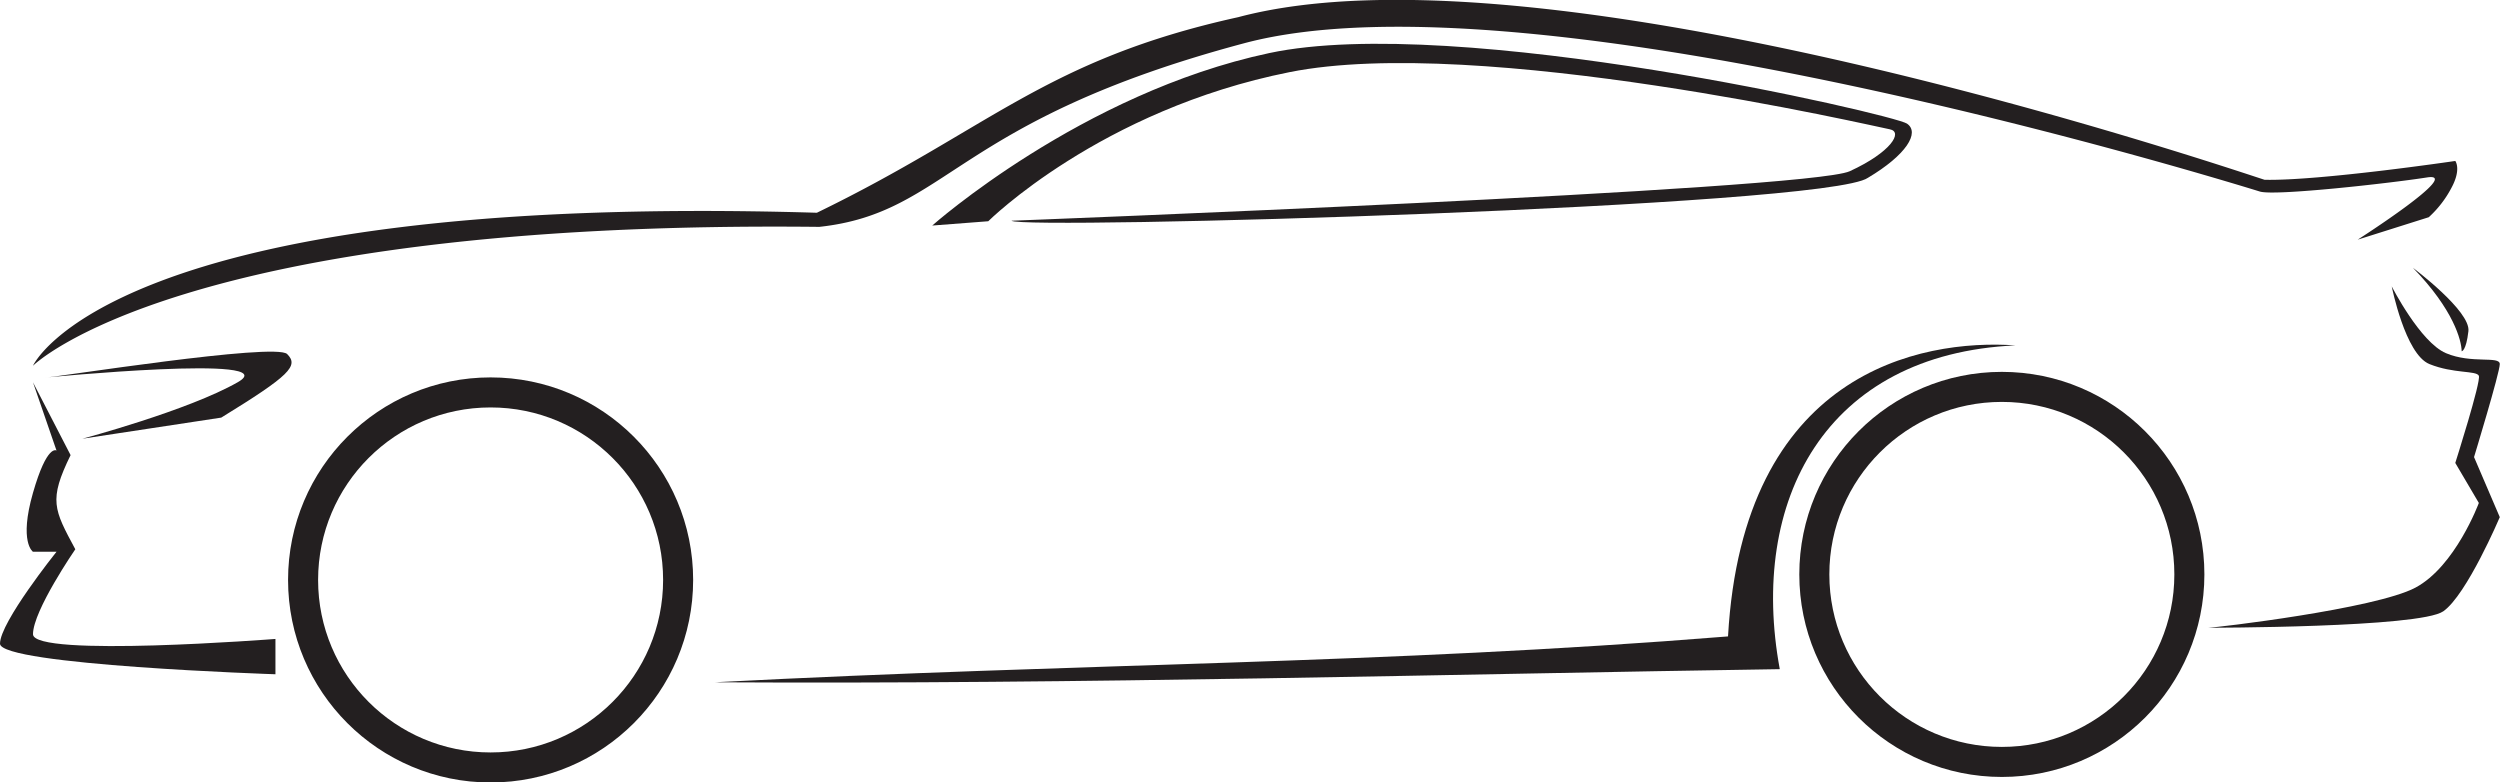 <svg id="Dashboard_button" data-name="Dashboard button" xmlns="http://www.w3.org/2000/svg" viewBox="0 0 582.6 182.35"><defs><style>.cls-1{fill:#231f20;}.cls-2{fill:none;stroke:#231f20;stroke-miterlimit:10;stroke-width:7px;}</style></defs><title>Car</title><path class="cls-1" d="M7.68,85.24s18.1-40.6,182.68-35.66C230.73,30,243.57,13.92,288.56,4,360-15,519.34,39.22,527.74,41.9c12.89.27,44.44-4.39,44.44-4.39s1.5,1.91-.95,6.37A24.84,24.84,0,0,1,566,50.62l-16.56,5.23S574.22,40,565.6,41.35s-35.43,4.36-38.95,3.29S357.68-8,289.93,10.08s-68.85,39.5-99,42.79C41.69,51.22,7.68,85.24,7.68,85.24Z"/><path class="cls-1" d="M10.42,88c2.19,0,53.76-8.23,56.5-5.49s.7,4.94-15.36,14.81L19.2,102.24s24.69-6.58,36.21-13.17S10.42,88,10.42,88Z"/><path class="cls-1" d="M7.68,89.08,13.17,105s-2.19-1.65-5.49,9.87,0,13.71,0,13.71h5.49S0,145,0,150s64.19,7.13,64.19,7.13v-8.23s-56.5,4.39-56.5-1.1S17.55,128,17.55,128c-5-9.3-6.25-11.41-1.1-21.94Z"/><path class="cls-1" d="M166.49,159c87.22-4.54,155.32-4.17,236.21-10.69,3.46-61.44,44.72-69.38,67-67.82-44.39,2-62.18,36.23-54.94,75.45C339,157.07,252.25,159.5,166.49,159Z"/><path class="cls-1" d="M514.58,146.29c1.65,0,38.95-4.39,48.28-9.33s14.81-19.75,14.81-19.75l-5.49-9.33s6.06-19.05,5.49-20.31-5.87-.44-11.52-2.73-8.78-18.1-8.78-18.1S564,79.75,570,82.3s12.55.57,12.55,2.55-6,21.67-6,21.67l6,14s-7.68,18.1-13.17,21.94S514.58,146.29,514.58,146.29Z"/><path class="cls-1" d="M235.7,51.44S421.43,44.33,431.07,39.9s12.49-9.18,9.32-9.77S344.68,8,300.53,16.81,230.3,51.56,230.3,51.56l-13.05,1S252,21.69,295.78,12.37,441.29,26.71,444.39,28.8s-.16,7.33-9.08,12.63C425.84,48.26,238,53.58,235.7,51.44Z"/><circle class="cls-2" cx="114.33" cy="135.15" r="43.7"/><circle class="cls-2" cx="466.51" cy="133.86" r="43.7"/><path class="cls-1" d="M562.31,62.41s13.47,10.07,12.93,14.76-1.57,4.69-1.57,4.69C573.62,79.29,571.75,72.13,562.31,62.41Z"/></svg>